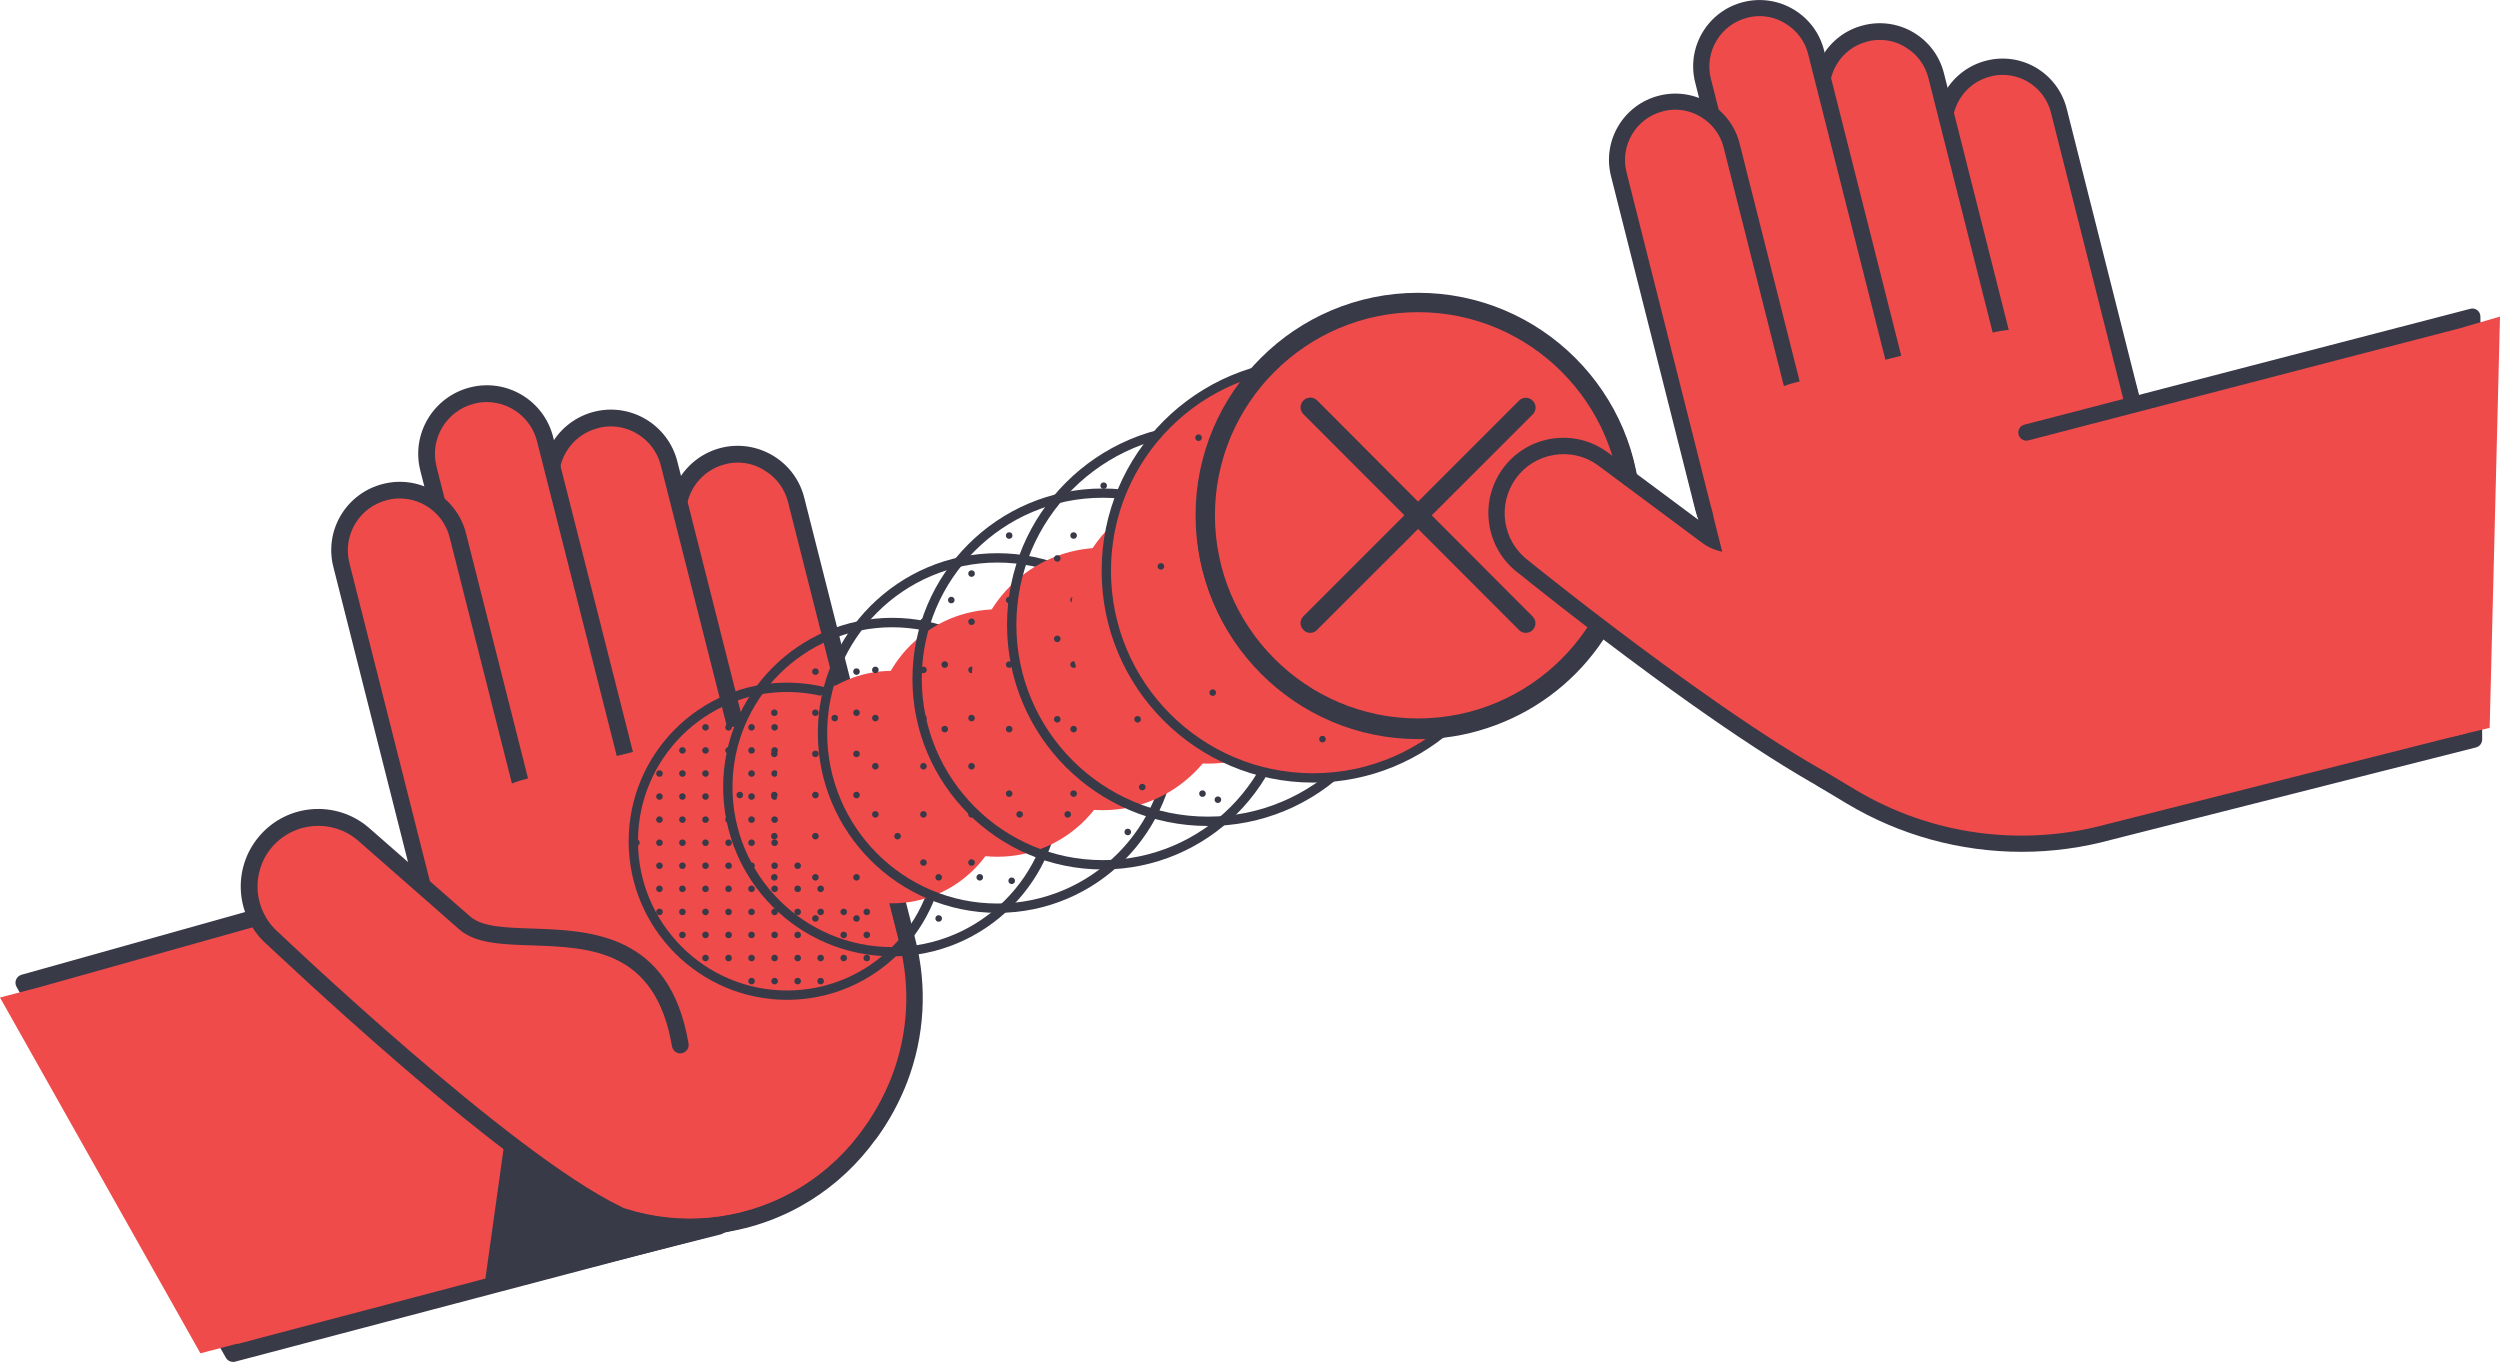 <?xml version="1.0" encoding="utf-8"?>
<!-- Generator: Adobe Illustrator 25.4.1, SVG Export Plug-In . SVG Version: 6.00 Build 0)  -->
<svg version="1.1" id="Layer_1" xmlns="http://www.w3.org/2000/svg" xmlns:xlink="http://www.w3.org/1999/xlink" x="0px" y="0px"
	 viewBox="0 0 1887.4 1028" style="enable-background:new 0 0 1887.4 1028;" xml:space="preserve">
<style type="text/css">
	.st0{fill:#EF4B4B;}
	.st1{fill:#383A48;}
</style>
<g>
	<g transform="translate(-165.0 420.0) scale(1.26 1.259) rotate(0.0 271.816 292.791)">
		<g transform="translate(-0.0 -0.0)">
			<polygon class="st0" points="145.2,255.8 510.2,153.2 576.8,397.3 270.7,478.1 			"/>
			<path class="st1" d="M270.7,483.1c-1.8,0-3.5-0.9-4.4-2.5L140.9,258.2c-0.8-1.3-0.9-3-0.3-4.4c0.6-1.4,1.8-2.5,3.3-2.9l365-102.5
				c1.3-0.4,2.7-0.2,3.8,0.5c1.2,0.6,2,1.7,2.4,3L581.6,396c0.4,1.3,0.2,2.7-0.5,3.8c-0.7,1.2-1.8,2-3.1,2.3l-306.1,80.8
				C271.5,483,271.1,483.1,270.7,483.1z M152.7,258.9l120.5,213.4l297.5-78.5l-64-234.4L152.7,258.9z"/>
			<polygon class="st1" points="426.4,435.9 440.1,338 561.5,401.7 			"/>
			<path class="st1" d="M426.4,440.9c-1.2,0-2.4-0.4-3.3-1.3c-1.2-1.1-1.8-2.8-1.6-4.4l13.7-97.9c0.2-1.6,1.2-3.1,2.7-3.8
				c1.5-0.7,3.1-0.7,4.6,0l121.4,63.8c1.8,1,2.8,3,2.6,5c-0.2,2.1-1.7,3.8-3.7,4.3l-135.2,34.2C427.2,440.8,426.8,440.9,426.4,440.9
				z M444.1,345.7l-11.7,83.5l115.3-29.1L444.1,345.7z"/>
			<polygon class="st1" points="382,188.9 394.2,241.1 331.1,203.8 			"/>
			<path class="st1" d="M394.2,246.1c-0.9,0-1.8-0.2-2.5-0.7l-63.1-37.3c-2.4-1.4-3.1-4.5-1.7-6.9c0.7-1.1,1.7-1.9,2.9-2.2
				l50.9-14.8c1.3-0.4,2.7-0.2,3.9,0.5c1.2,0.7,2,1.9,2.3,3.2l12.3,52.1c0.5,2-0.3,4-1.9,5.2C396.3,245.8,395.3,246.1,394.2,246.1z
				 M343.6,205.3l43.1,25.5l-8.4-35.6L343.6,205.3z"/>
			<path class="st0" d="M567.2,99.8l-124.3,31.5c-37.9,9.6-60.8,49-50.9,87.9l19.6,77.6c18.7,74,92.7,119.4,164.9,101.2
				c72.2-18.3,115.7-93.4,97-167.4L653.9,153C644,114,605.1,90.2,567.2,99.8z"/>
			<path class="st1" d="M544,407c-25.7,0-50.8-7.2-72.6-20.8c-32.3-19.8-55.5-51.4-64.6-88.2l-19.6-77.6c-10.5-41.6,14-83.7,54.6-94
				L566,95c40.6-10.3,82.2,15.2,92.7,56.8l19.6,77.6c19.4,76.6-25.7,154.4-100.6,173.4C566.7,405.6,555.3,407,544,407z M567.2,99.8
				l1.2,4.8l-124.3,31.5c-35.2,8.9-56.5,45.6-47.3,81.9l19.6,77.6c8.5,34.2,30.1,63.8,60.2,82.2c30,18.4,65.1,23.9,98.7,15.4
				c69.5-17.6,111.4-90,93.3-161.3L649,154.3c-9.2-36.2-45.3-58.4-80.5-49.5L567.2,99.8z"/>
			<path class="st0" d="M651.8,140.6l23,90.8c6.9,27.2,5.3,56-4.8,82.2c-4.4,11.5-10.3,22.4-17.6,32.3h-0.1l-7.2-1.4l-87.4-17.2
				l-29.8-5.8l-110.2-21.6l-5.5-1.1l-2.1-0.4l-23-90.8c-0.8-3-1.3-6-1.7-9c-0.4-3.3-0.6-6.7-0.5-10c0.6-29.6,19.4-55.8,47.2-66
				c2.3-0.8,4.6-1.5,6.9-2.1l125.7-31.8c1.2-0.3,2.3-0.6,3.5-0.8c0.9-0.2,1.8-0.3,2.7-0.5C607.5,81.6,642.6,104.6,651.8,140.6z"/>
			<path class="st1" d="M652.3,350.9h-0.7c-0.1,0-0.3,0-0.4-0.1L409,303.3c-1.9-0.4-3.4-1.8-3.9-3.7l-23-90.8
				c-0.8-3.2-1.4-6.4-1.8-9.6c-4.1-35.4,16.5-69.1,50-81.4c2.4-0.9,4.9-1.6,7.4-2.3l125.7-31.8c1.3-0.3,2.6-0.6,3.8-0.9
				c0.9-0.2,1.9-0.4,2.8-0.5c39.2-6.2,76.7,18.5,86.5,57l0,0l23,90.8c7.2,28.2,5.4,58-5,85.2c-4.6,11.9-10.7,23.2-18.3,33.5
				C655.3,350.1,653.8,350.9,652.3,350.9z M414.1,294.1l4.6,0.9l231.4,45.3c6.2-8.9,11.3-18.4,15.2-28.5
				c9.7-25.3,11.3-52.9,4.7-79.1l-23-90.8l0,0c-4-16.2-14.1-30.3-28.2-39.4c-13.9-9.1-30.7-12.7-47.1-10.1c-0.9,0.1-1.7,0.3-2.4,0.4
				c-1.1,0.2-2.2,0.5-3.3,0.7l-125.7,31.8c-2.2,0.6-4.3,1.2-6.4,2c-25.9,9.5-43.3,33.9-43.9,61.4c-0.1,3.1,0.1,6.2,0.5,9.3
				c0.3,2.8,0.9,5.6,1.6,8.4L414.1,294.1z"/>
			<path class="st0" d="M607.9-34l48.6,192c0.3,1.4,0.6,2.7,0.8,4.1c0,0.2,0.1,0.4,0.1,0.6c0.2,1.7,0.3,3.4,0.2,5.1
				c-0.6,19.9-17.1,35.5-37,35c-16.1-0.5-29.9-11.6-33.9-27.2l-48.6-192c-1.3-5.3-1.5-10.8-0.4-16.1c0.4-1.8,0.9-3.5,1.5-5.2
				c6.8-18.7,27.5-28.2,46.2-21.4C596.6-55,605-45.6,607.9-34L607.9-34z"/>
			<path class="st1" d="M621.6,207.9c-18.8,0-35.2-12.8-39.8-31l-48.6-192c-1.5-6-1.7-12.3-0.4-18.4c0.4-2,1-4,1.7-5.9
				c7.8-21.3,31.4-32.2,52.7-24.3c12.7,4.7,22.3,15.3,25.6,28.4l48.6,192c0.4,1.5,0.7,3,0.9,4.6c0,0.2,0.1,0.5,0.1,0.7
				c0.2,1.9,0.3,3.9,0.3,5.8c-0.1,3.8-0.7,7.6-1.9,11.3c-4.3,13.5-15.2,23.9-29,27.4C628.5,207.5,625,207.9,621.6,207.9z
				 M573.1-56.2c-2.6,0-5.2,0.3-7.7,1c-9.9,2.5-18,9.8-21.5,19.4c-0.5,1.4-1,2.9-1.3,4.4c-1,4.6-0.9,9.4,0.3,13.9l48.6,192
				c4.2,16.6,21.1,26.7,37.7,22.5c10.4-2.6,18.7-10.5,22-20.7c0.9-2.8,1.4-5.7,1.5-8.6c0-1.4,0-2.9-0.2-4.3c0-0.2,0-0.3-0.1-0.4
				v-0.1c-0.2-1.2-0.4-2.4-0.7-3.5l-48.6-192c-2-8-7.1-14.8-14.2-19C584.2-54.6,578.7-56.2,573.1-56.2z"/>
			<path class="st0" d="M557.9,194.1c-19.2,4.9-38.8-6.7-43.7-25.9c0-0.1,0-0.1,0-0.2L462.1-38c-4.9-19.3,6.8-38.8,26.1-43.7
				c19.3-4.9,38.8,6.8,43.7,26.1l0,0l52.1,206C588.8,169.7,577.1,189.3,557.9,194.1z"/>
			<path class="st1" d="M549,200.2c-18.8-0.1-35.1-12.8-39.7-31l-52.1-206c-5.6-22,7.8-44.3,29.7-49.9c22-5.6,44.3,7.8,49.9,29.8
				l52.1,206c5.6,22-7.7,44.3-29.6,49.9c0,0,0,0-0.1,0l0,0C555.8,199.8,552.4,200.2,549,200.2z M497-77.9c-2.6,0-5.2,0.3-7.7,1
				c-16.6,4.2-26.7,21.1-22.5,37.7l52.1,206c4.2,16.6,21.1,26.6,37.7,22.4l0,0c16.6-4.2,26.6-21.1,22.4-37.7l-52.1-206
				c-2-8-7.1-14.8-14.2-19C507.9-76.4,502.5-77.9,497-77.9z"/>
			<path class="st0" d="M491.5,210.9c-19.2,4.9-38.8-6.7-43.7-25.9c0-0.1,0-0.1,0-0.2L387.7-52.6c-4.9-19.3,6.8-38.8,26.1-43.7
				c19.3-4.9,38.8,6.8,43.7,26.1l0,0l60.1,237.4C522.4,186.5,510.7,206.1,491.5,210.9z"/>
			<path class="st1" d="M482.6,217c-18.8-0.1-35.1-12.8-39.7-31L382.8-51.4c-5.6-22,7.8-44.3,29.8-49.9s44.3,7.8,49.8,29.8
				l60.1,237.4c5.5,21.9-7.8,44.2-29.7,49.8C489.4,216.6,486,217,482.6,217z M422.7-92.5c-2.6,0-5.2,0.3-7.7,1
				c-16.6,4.2-26.7,21.1-22.5,37.7l60.1,237.4c4.2,16.6,21.1,26.6,37.7,22.4c16.6-4.2,26.7-21.1,22.5-37.7L452.7-69.1
				C449.2-82.8,436.8-92.4,422.7-92.5z"/>
			<path class="st0" d="M431.3,237.3c-19.3,4.9-35.4,6.8-40.3-12.5L335.5,5.2c-4.9-19.3,6.8-38.8,26.1-43.7
				c19.3-4.9,38.8,6.8,43.7,26.1l52.1,206C462.2,212.9,450.5,232.5,431.3,237.3z"/>
			<path class="st1" d="M411.3,245.6c-10.9,0-21.2-4.1-25.1-19.6L330.7,6.4c-5.6-22,7.7-44.2,29.7-49.8s44.2,7.7,49.8,29.7l52.1,206
				c5.5,21.9-7.8,44.2-29.7,49.8l0,0C426.5,243.6,418.8,245.6,411.3,245.6z M370.4-34.7c-2.6,0-5.1,0.3-7.6,1
				c-16.6,4.2-26.7,21.1-22.5,37.7l55.5,219.6c3.2,12.7,11.2,14.7,34.2,8.9l0,0c16.6-4.2,26.7-21.1,22.5-37.7l-52.1-206
				C397-25,384.6-34.7,370.4-34.7z"/>
			<path class="st0" d="M566.3,103.1l-120.2,30.4c-36.7,9.3-58.7,47.6-49.1,85.4l19.1,75.5c18.2,72,89.8,116.3,159.6,98.6
				s111.7-90.6,93.5-162.6l-19.1-75.5C640.6,117.1,603,93.9,566.3,103.1z"/>
			<path class="st0" d="M538.6,293c-15.5-92.3-103.7-50.7-129.1-73.2l-60.8-53.3c-17.4-14.9-43.5-12.9-58.4,4.5s-12.9,43.5,4.5,58.4
				c0,0,138.4,132.4,206,164.9"/>
			<path class="st1" d="M500.8,399.3c-0.8,0-1.5-0.2-2.2-0.5c-28.4-13.7-72-45.7-129.4-95.3c-41.5-35.9-75.7-68.4-77.8-70.3
				c-19.5-16.7-21.7-46-5-65.5c16.7-19.5,46-21.7,65.5-5l0,0l60.8,53.3c7,6.2,21,6.7,37.2,7.2c34.8,1.2,82.5,2.8,93.6,69
				c0.5,2.7-1.4,5.3-4.1,5.8c-2.7,0.5-5.3-1.4-5.8-4.1c-9.8-58.1-49.2-59.4-84.1-60.6c-18.1-0.6-33.8-1.1-43.5-9.7l-60.7-53.3
				c-15.3-13-38.2-11.2-51.3,4c-13.1,15.3-11.3,38.3,4,51.4c0,0,0,0,0,0l0.2,0.2c1.4,1.3,138.6,132.2,204.7,164
				c2.5,1.2,3.5,4.2,2.3,6.7c0,0,0,0,0,0C504.4,398.3,502.6,399.4,500.8,399.3z"/>
		</g>
	</g>
	<g transform="translate(298.0 351.0) scale(0.705 0.706) rotate(0.0 541.75 377.3)">
		<g transform="translate(-0.0 -0.0)">
			<ellipse class="st0" cx="420.1" cy="402.4" rx="116.1" ry="116.3"/>
			<path class="st1" d="M420.1,572c-93.5,0-169.6-76.1-169.6-169.6s76.1-169.6,169.6-169.6s169.6,76.1,169.6,169.6
				S513.6,572,420.1,572z M420.1,242.8c-88,0-159.6,71.6-159.6,159.6S332.1,562,420.1,562s159.6-71.6,159.6-159.6
				S508.1,242.8,420.1,242.8L420.1,242.8z"/>
			<ellipse class="st1" cx="505.5" cy="280.6" rx="3.5" ry="3.5"/>
			<ellipse class="st1" cx="505.5" cy="305.3" rx="3.5" ry="3.5"/>
			<ellipse class="st1" cx="505.5" cy="330" rx="3.5" ry="3.5"/>
			<ellipse class="st1" cx="505.5" cy="354.6" rx="3.5" ry="3.5"/>
			<ellipse class="st1" cx="505.5" cy="379.3" rx="3.5" ry="3.5"/>
			<ellipse class="st1" cx="505.5" cy="404" rx="3.5" ry="3.5"/>
			<ellipse class="st1" cx="505.5" cy="428.6" rx="3.5" ry="3.5"/>
			<ellipse class="st1" cx="505.5" cy="453.3" rx="3.5" ry="3.5"/>
			<ellipse class="st1" cx="505.5" cy="478" rx="3.5" ry="3.5"/>
			<ellipse class="st1" cx="505.5" cy="502.6" rx="3.5" ry="3.5"/>
			<ellipse class="st1" cx="505.5" cy="527.3" rx="3.5" ry="3.5"/>
			<ellipse class="st1" cx="480.8" cy="280.6" rx="3.5" ry="3.5"/>
			<ellipse class="st1" cx="480.8" cy="305.3" rx="3.5" ry="3.5"/>
			<ellipse class="st1" cx="480.8" cy="330" rx="3.5" ry="3.5"/>
			<ellipse class="st1" cx="480.8" cy="354.6" rx="3.5" ry="3.5"/>
			<ellipse class="st1" cx="480.8" cy="379.3" rx="3.5" ry="3.5"/>
			<ellipse class="st1" cx="480.8" cy="404" rx="3.5" ry="3.5"/>
			<ellipse class="st1" cx="480.8" cy="428.6" rx="3.5" ry="3.5"/>
			<ellipse class="st1" cx="480.8" cy="453.3" rx="3.5" ry="3.5"/>
			<ellipse class="st1" cx="480.8" cy="478" rx="3.5" ry="3.5"/>
			<ellipse class="st1" cx="480.8" cy="502.6" rx="3.5" ry="3.5"/>
			<ellipse class="st1" cx="480.8" cy="527.3" rx="3.5" ry="3.5"/>
			<ellipse class="st1" cx="456.1" cy="280.6" rx="3.5" ry="3.5"/>
			<ellipse class="st1" cx="456.1" cy="305.3" rx="3.5" ry="3.5"/>
			<ellipse class="st1" cx="456.1" cy="330" rx="3.5" ry="3.5"/>
			<ellipse class="st1" cx="456.1" cy="354.6" rx="3.5" ry="3.5"/>
			<ellipse class="st1" cx="456.1" cy="379.3" rx="3.5" ry="3.5"/>
			<ellipse class="st1" cx="456.1" cy="404" rx="3.5" ry="3.5"/>
			<ellipse class="st1" cx="456.1" cy="428.6" rx="3.5" ry="3.5"/>
			<ellipse class="st1" cx="456.1" cy="453.3" rx="3.5" ry="3.5"/>
			<ellipse class="st1" cx="456.1" cy="478" rx="3.5" ry="3.5"/>
			<ellipse class="st1" cx="456.1" cy="502.6" rx="3.5" ry="3.5"/>
			<ellipse class="st1" cx="456.1" cy="527.3" rx="3.5" ry="3.5"/>
			<ellipse class="st1" cx="456.1" cy="552" rx="3.5" ry="3.5"/>
			<ellipse class="st1" cx="431.5" cy="280.6" rx="3.5" ry="3.5"/>
			<ellipse class="st1" cx="431.5" cy="305.3" rx="3.5" ry="3.5"/>
			<ellipse class="st1" cx="431.5" cy="330" rx="3.5" ry="3.5"/>
			<ellipse class="st1" cx="431.5" cy="354.6" rx="3.5" ry="3.5"/>
			<ellipse class="st1" cx="431.5" cy="379.3" rx="3.5" ry="3.5"/>
			<ellipse class="st1" cx="431.5" cy="404" rx="3.5" ry="3.5"/>
			<ellipse class="st1" cx="431.5" cy="428.6" rx="3.5" ry="3.5"/>
			<ellipse class="st1" cx="431.5" cy="453.3" rx="3.5" ry="3.5"/>
			<ellipse class="st1" cx="431.5" cy="478" rx="3.5" ry="3.5"/>
			<ellipse class="st1" cx="431.5" cy="502.6" rx="3.5" ry="3.5"/>
			<ellipse class="st1" cx="431.5" cy="527.3" rx="3.5" ry="3.5"/>
			<ellipse class="st1" cx="431.5" cy="552" rx="3.5" ry="3.5"/>
			<ellipse class="st1" cx="406.8" cy="280.6" rx="3.5" ry="3.5"/>
			<ellipse class="st1" cx="406.8" cy="305.3" rx="3.5" ry="3.5"/>
			<ellipse class="st1" cx="406.8" cy="330" rx="3.5" ry="3.5"/>
			<ellipse class="st1" cx="406.8" cy="354.6" rx="3.5" ry="3.5"/>
			<ellipse class="st1" cx="406.8" cy="379.3" rx="3.5" ry="3.5"/>
			<ellipse class="st1" cx="406.8" cy="404" rx="3.5" ry="3.5"/>
			<ellipse class="st1" cx="406.8" cy="428.6" rx="3.5" ry="3.5"/>
			<ellipse class="st1" cx="406.8" cy="453.3" rx="3.5" ry="3.5"/>
			<ellipse class="st1" cx="406.8" cy="478" rx="3.5" ry="3.5"/>
			<ellipse class="st1" cx="406.8" cy="502.6" rx="3.5" ry="3.5"/>
			<ellipse class="st1" cx="406.8" cy="527.3" rx="3.5" ry="3.5"/>
			<ellipse class="st1" cx="406.8" cy="552" rx="3.5" ry="3.5"/>
			<ellipse class="st1" cx="382.1" cy="280.6" rx="3.5" ry="3.5"/>
			<ellipse class="st1" cx="382.1" cy="305.3" rx="3.5" ry="3.5"/>
			<ellipse class="st1" cx="382.1" cy="330" rx="3.5" ry="3.5"/>
			<ellipse class="st1" cx="382.1" cy="354.6" rx="3.5" ry="3.5"/>
			<ellipse class="st1" cx="382.1" cy="379.3" rx="3.5" ry="3.5"/>
			<ellipse class="st1" cx="382.1" cy="404" rx="3.5" ry="3.5"/>
			<ellipse class="st1" cx="382.1" cy="428.6" rx="3.5" ry="3.5"/>
			<ellipse class="st1" cx="382.1" cy="453.3" rx="3.5" ry="3.5"/>
			<ellipse class="st1" cx="382.1" cy="478" rx="3.5" ry="3.5"/>
			<ellipse class="st1" cx="382.1" cy="502.6" rx="3.5" ry="3.5"/>
			<ellipse class="st1" cx="382.1" cy="527.3" rx="3.5" ry="3.5"/>
			<ellipse class="st1" cx="382.1" cy="552" rx="3.5" ry="3.5"/>
			<ellipse class="st1" cx="357.5" cy="280.6" rx="3.5" ry="3.5"/>
			<ellipse class="st1" cx="357.5" cy="305.3" rx="3.5" ry="3.5"/>
			<ellipse class="st1" cx="357.5" cy="330" rx="3.5" ry="3.5"/>
			<ellipse class="st1" cx="357.5" cy="354.6" rx="3.5" ry="3.5"/>
			<ellipse class="st1" cx="357.5" cy="379.3" rx="3.5" ry="3.5"/>
			<ellipse class="st1" cx="357.5" cy="404" rx="3.5" ry="3.5"/>
			<ellipse class="st1" cx="357.5" cy="428.6" rx="3.5" ry="3.5"/>
			<ellipse class="st1" cx="357.5" cy="453.3" rx="3.5" ry="3.5"/>
			<ellipse class="st1" cx="357.5" cy="478" rx="3.5" ry="3.5"/>
			<ellipse class="st1" cx="357.5" cy="502.6" rx="3.5" ry="3.5"/>
			<ellipse class="st1" cx="357.5" cy="527.3" rx="3.5" ry="3.5"/>
			<ellipse class="st1" cx="332.8" cy="280.6" rx="3.5" ry="3.5"/>
			<ellipse class="st1" cx="332.8" cy="305.3" rx="3.5" ry="3.5"/>
			<ellipse class="st1" cx="332.8" cy="330" rx="3.5" ry="3.5"/>
			<ellipse class="st1" cx="332.8" cy="354.6" rx="3.5" ry="3.5"/>
			<ellipse class="st1" cx="332.8" cy="379.3" rx="3.5" ry="3.5"/>
			<ellipse class="st1" cx="332.8" cy="404" rx="3.5" ry="3.5"/>
			<ellipse class="st1" cx="332.8" cy="428.6" rx="3.5" ry="3.5"/>
			<ellipse class="st1" cx="332.8" cy="453.3" rx="3.5" ry="3.5"/>
			<ellipse class="st1" cx="332.8" cy="478" rx="3.5" ry="3.5"/>
			<ellipse class="st1" cx="332.8" cy="502.6" rx="3.5" ry="3.5"/>
			<ellipse class="st1" cx="332.8" cy="527.3" rx="3.5" ry="3.5"/>
			<ellipse class="st1" cx="308.1" cy="305.3" rx="3.5" ry="3.5"/>
			<ellipse class="st1" cx="308.1" cy="330" rx="3.5" ry="3.5"/>
			<ellipse class="st1" cx="308.1" cy="354.6" rx="3.5" ry="3.5"/>
			<ellipse class="st1" cx="308.1" cy="379.3" rx="3.5" ry="3.5"/>
			<ellipse class="st1" cx="308.1" cy="404" rx="3.5" ry="3.5"/>
			<ellipse class="st1" cx="308.1" cy="428.6" rx="3.5" ry="3.5"/>
			<ellipse class="st1" cx="308.1" cy="453.3" rx="3.5" ry="3.5"/>
			<ellipse class="st1" cx="308.1" cy="478" rx="3.5" ry="3.5"/>
			<ellipse class="st1" cx="308.1" cy="502.6" rx="3.5" ry="3.5"/>
			<ellipse class="st1" cx="283.5" cy="330" rx="3.5" ry="3.5"/>
			<ellipse class="st1" cx="283.5" cy="354.6" rx="3.5" ry="3.5"/>
			<ellipse class="st1" cx="283.5" cy="379.3" rx="3.5" ry="3.5"/>
			<ellipse class="st1" cx="283.5" cy="404" rx="3.5" ry="3.5"/>
			<ellipse class="st1" cx="283.5" cy="428.6" rx="3.5" ry="3.5"/>
			<ellipse class="st1" cx="283.5" cy="453.3" rx="3.5" ry="3.5"/>
			<ellipse class="st1" cx="283.5" cy="478" rx="3.5" ry="3.5"/>
			<ellipse class="st1" cx="258.8" cy="404" rx="3.5" ry="3.5"/>
			<ellipse class="st0" cx="532.7" cy="344.5" rx="124.1" ry="124.3"/>
			<path class="st1" d="M532.7,525.5c-99.8,0-181-81.2-181-181s81.2-181,181-181s181,81.2,181,181S632.5,525.5,532.7,525.5z
				 M532.7,173.6c-94.3,0-171,76.7-171,171s76.7,171,171,171s171-76.7,171-171S627,173.6,532.7,173.6L532.7,173.6z"/>
			<ellipse class="st1" cx="626.5" cy="221" rx="3.5" ry="3.5"/>
			<ellipse class="st1" cx="626.5" cy="265" rx="3.5" ry="3.5"/>
			<ellipse class="st1" cx="626.5" cy="309" rx="3.5" ry="3.5"/>
			<ellipse class="st1" cx="626.5" cy="353" rx="3.5" ry="3.5"/>
			<ellipse class="st1" cx="626.5" cy="397" rx="3.5" ry="3.5"/>
			<ellipse class="st1" cx="626.5" cy="441" rx="3.5" ry="3.5"/>
			<ellipse class="st1" cx="582.5" cy="221" rx="3.5" ry="3.5"/>
			<ellipse class="st1" cx="582.5" cy="265" rx="3.5" ry="3.5"/>
			<ellipse class="st1" cx="582.5" cy="309" rx="3.5" ry="3.5"/>
			<ellipse class="st1" cx="582.5" cy="353" rx="3.5" ry="3.5"/>
			<ellipse class="st1" cx="582.5" cy="397" rx="3.5" ry="3.5"/>
			<ellipse class="st1" cx="582.5" cy="441" rx="3.5" ry="3.5"/>
			<ellipse class="st1" cx="582.5" cy="485" rx="3.5" ry="3.5"/>
			<ellipse class="st1" cx="538.5" cy="221" rx="3.5" ry="3.5"/>
			<ellipse class="st1" cx="538.5" cy="265" rx="3.5" ry="3.5"/>
			<ellipse class="st1" cx="538.5" cy="309" rx="3.5" ry="3.5"/>
			<ellipse class="st1" cx="538.5" cy="353" rx="3.5" ry="3.5"/>
			<ellipse class="st1" cx="538.5" cy="397" rx="3.5" ry="3.5"/>
			<ellipse class="st1" cx="538.5" cy="441" rx="3.5" ry="3.5"/>
			<ellipse class="st1" cx="538.5" cy="488" rx="3.5" ry="3.5"/>
			<ellipse class="st1" cx="494.5" cy="221" rx="3.5" ry="3.5"/>
			<ellipse class="st1" cx="494.5" cy="265" rx="3.5" ry="3.5"/>
			<ellipse class="st1" cx="494.5" cy="309" rx="3.5" ry="3.5"/>
			<ellipse class="st1" cx="494.5" cy="353" rx="3.5" ry="3.5"/>
			<ellipse class="st1" cx="494.5" cy="397" rx="3.5" ry="3.5"/>
			<ellipse class="st1" cx="494.5" cy="441" rx="3.5" ry="3.5"/>
			<ellipse class="st1" cx="494.5" cy="485" rx="3.5" ry="3.5"/>
			<ellipse class="st1" cx="450.5" cy="221" rx="3.5" ry="3.5"/>
			<ellipse class="st1" cx="450.5" cy="265" rx="3.5" ry="3.5"/>
			<ellipse class="st1" cx="450.5" cy="309" rx="3.5" ry="3.5"/>
			<ellipse class="st1" cx="450.5" cy="353" rx="3.5" ry="3.5"/>
			<ellipse class="st1" cx="450.5" cy="397" rx="3.5" ry="3.5"/>
			<ellipse class="st1" cx="450.5" cy="441" rx="3.5" ry="3.5"/>
			<ellipse class="st1" cx="450.5" cy="485" rx="3.5" ry="3.5"/>
			<ellipse class="st1" cx="406.5" cy="221" rx="3.5" ry="3.5"/>
			<ellipse class="st1" cx="406.5" cy="265" rx="3.5" ry="3.5"/>
			<ellipse class="st1" cx="406.5" cy="309" rx="3.5" ry="3.5"/>
			<ellipse class="st1" cx="406.5" cy="353" rx="3.5" ry="3.5"/>
			<ellipse class="st1" cx="406.5" cy="397" rx="3.5" ry="3.5"/>
			<ellipse class="st1" cx="406.5" cy="441" rx="3.5" ry="3.5"/>
			<ellipse class="st1" cx="369.5" cy="353" rx="3.5" ry="3.5"/>
			<ellipse class="st0" cx="645.4" cy="286.7" rx="132.1" ry="132.3"/>
			<path class="st1" d="M645.4,479c-106.1,0-192.3-86.3-192.3-192.3S539.4,94.4,645.4,94.4c106.1,0,192.3,86.3,192.3,192.3
				S751.5,479,645.4,479z M645.4,104.4c-100.5,0-182.3,81.8-182.3,182.3S544.9,469,645.4,469s182.3-81.8,182.3-182.3
				S746,104.4,645.4,104.4L645.4,104.4z"/>
			<ellipse class="st1" cx="720.7" cy="116.2" rx="3.5" ry="3.5"/>
			<ellipse class="st1" cx="720.7" cy="167.7" rx="3.5" ry="3.5"/>
			<ellipse class="st1" cx="720.7" cy="219.2" rx="3.5" ry="3.5"/>
			<ellipse class="st1" cx="720.7" cy="270.7" rx="3.5" ry="3.5"/>
			<ellipse class="st1" cx="720.7" cy="322.2" rx="3.5" ry="3.5"/>
			<ellipse class="st1" cx="720.7" cy="373.7" rx="3.5" ry="3.5"/>
			<ellipse class="st1" cx="720.7" cy="425.2" rx="3.5" ry="3.5"/>
			<ellipse class="st1" cx="669.2" cy="116.2" rx="3.5" ry="3.5"/>
			<ellipse class="st1" cx="669.2" cy="167.7" rx="3.5" ry="3.5"/>
			<ellipse class="st1" cx="669.2" cy="219.2" rx="3.5" ry="3.5"/>
			<ellipse class="st1" cx="669.2" cy="270.7" rx="3.5" ry="3.5"/>
			<ellipse class="st1" cx="669.2" cy="322.2" rx="3.5" ry="3.5"/>
			<ellipse class="st1" cx="669.2" cy="373.7" rx="3.5" ry="3.5"/>
			<ellipse class="st1" cx="660.7" cy="444.7" rx="3.5" ry="3.5"/>
			<ellipse class="st1" cx="617.7" cy="116.2" rx="3.5" ry="3.5"/>
			<ellipse class="st1" cx="617.7" cy="167.7" rx="3.5" ry="3.5"/>
			<ellipse class="st1" cx="617.7" cy="219.2" rx="3.5" ry="3.5"/>
			<ellipse class="st1" cx="617.7" cy="270.7" rx="3.5" ry="3.5"/>
			<ellipse class="st1" cx="617.7" cy="322.2" rx="3.5" ry="3.5"/>
			<ellipse class="st1" cx="617.7" cy="373.7" rx="3.5" ry="3.5"/>
			<ellipse class="st1" cx="617.7" cy="425.2" rx="3.5" ry="3.5"/>
			<ellipse class="st1" cx="566.2" cy="167.7" rx="3.5" ry="3.5"/>
			<ellipse class="st1" cx="566.2" cy="219.2" rx="3.5" ry="3.5"/>
			<ellipse class="st1" cx="566.2" cy="270.7" rx="3.5" ry="3.5"/>
			<ellipse class="st1" cx="566.2" cy="322.2" rx="3.5" ry="3.5"/>
			<ellipse class="st1" cx="566.2" cy="373.7" rx="3.5" ry="3.5"/>
			<ellipse class="st1" cx="566.2" cy="425.2" rx="3.5" ry="3.5"/>
			<ellipse class="st1" cx="515.7" cy="170.7" rx="3.5" ry="3.5"/>
			<ellipse class="st1" cx="514.7" cy="219.2" rx="3.5" ry="3.5"/>
			<ellipse class="st1" cx="514.7" cy="270.7" rx="3.5" ry="3.5"/>
			<ellipse class="st1" cx="514.7" cy="322.2" rx="3.5" ry="3.5"/>
			<ellipse class="st1" cx="514.7" cy="373.7" rx="3.5" ry="3.5"/>
			<ellipse class="st1" cx="471.2" cy="270.7" rx="3.5" ry="3.5"/>
			<ellipse class="st0" cx="758.1" cy="228.9" rx="140.1" ry="140.3"/>
			<path class="st1" d="M758.1,432.6c-112.3,0-203.7-91.4-203.7-203.7S645.8,25.2,758.1,25.2s203.7,91.4,203.7,203.7
				S870.4,432.6,758.1,432.6z M758.1,35.1c-106.8,0-193.7,86.9-193.7,193.7s86.9,193.8,193.7,193.8s193.7-86.9,193.7-193.7
				S864.9,35.1,758.1,35.1L758.1,35.1z"/>
			<ellipse class="st1" cx="865" cy="75.5" rx="3.5" ry="3.5"/>
			<ellipse class="st1" cx="865" cy="144.5" rx="3.5" ry="3.5"/>
			<ellipse class="st1" cx="865" cy="213.5" rx="3.5" ry="3.5"/>
			<ellipse class="st1" cx="865" cy="282.5" rx="3.5" ry="3.5"/>
			<ellipse class="st1" cx="865" cy="351.5" rx="3.5" ry="3.5"/>
			<ellipse class="st1" cx="796" cy="75.5" rx="3.5" ry="3.5"/>
			<ellipse class="st1" cx="796" cy="144.5" rx="3.5" ry="3.5"/>
			<ellipse class="st1" cx="796" cy="213.5" rx="3.5" ry="3.5"/>
			<ellipse class="st1" cx="796" cy="282.5" rx="3.5" ry="3.5"/>
			<ellipse class="st1" cx="785" cy="392.5" rx="3.5" ry="3.5"/>
			<ellipse class="st1" cx="727" cy="75.5" rx="3.5" ry="3.5"/>
			<ellipse class="st1" cx="727" cy="144.5" rx="3.5" ry="3.5"/>
			<ellipse class="st1" cx="727" cy="213.5" rx="3.5" ry="3.5"/>
			<ellipse class="st1" cx="727" cy="282.5" rx="3.5" ry="3.5"/>
			<ellipse class="st1" cx="727" cy="351.5" rx="3.5" ry="3.5"/>
			<ellipse class="st1" cx="658" cy="75.5" rx="3.5" ry="3.5"/>
			<ellipse class="st1" cx="658" cy="144.5" rx="3.5" ry="3.5"/>
			<ellipse class="st1" cx="658" cy="213.5" rx="3.5" ry="3.5"/>
			<ellipse class="st1" cx="658" cy="282.5" rx="3.5" ry="3.5"/>
			<ellipse class="st1" cx="658" cy="351.5" rx="3.5" ry="3.5"/>
			<ellipse class="st1" cx="596" cy="144.5" rx="3.5" ry="3.5"/>
			<ellipse class="st1" cx="589" cy="213.5" rx="3.5" ry="3.5"/>
			<ellipse class="st1" cx="589" cy="282.5" rx="3.5" ry="3.5"/>
			<ellipse class="st0" cx="870.8" cy="171" rx="148.1" ry="148.4"/>
			<path class="st1" d="M870.8,386.1c-118.8,0-215.1-96.3-215.1-215.1S752-44.1,870.8-44.1s215.1,96.3,215.1,215.1
				c0,57-22.7,111.8-63,152.1C982.7,363.6,927.9,386.3,870.8,386.1z M870.8-34.1c-113.1,0-205.1,92-205.1,205.1
				s92,205.1,205.1,205.1s205.1-92,205.1-205.1S983.9-34.1,870.8-34.1z"/>
			<ellipse class="st1" cx="967.5" cy="14" rx="3.5" ry="3.5"/>
			<ellipse class="st1" cx="967.5" cy="100" rx="3.5" ry="3.5"/>
			<ellipse class="st1" cx="967.5" cy="186" rx="3.5" ry="3.5"/>
			<ellipse class="st1" cx="967.5" cy="272" rx="3.5" ry="3.5"/>
			<ellipse class="st1" cx="881.5" cy="14" rx="3.5" ry="3.5"/>
			<ellipse class="st1" cx="881.5" cy="100" rx="3.5" ry="3.5"/>
			<ellipse class="st1" cx="881.5" cy="186" rx="3.5" ry="3.5"/>
			<ellipse class="st1" cx="881.5" cy="272" rx="3.5" ry="3.5"/>
			<ellipse class="st1" cx="881.5" cy="358" rx="3.5" ry="3.5"/>
			<ellipse class="st1" cx="759.2" cy="22.2" rx="3.5" ry="3.5"/>
			<ellipse class="st1" cx="795.5" cy="100" rx="3.5" ry="3.5"/>
			<ellipse class="st1" cx="795.5" cy="186" rx="3.5" ry="3.5"/>
			<ellipse class="st1" cx="795.5" cy="272" rx="3.5" ry="3.5"/>
			<ellipse class="st1" cx="800.5" cy="344.5" rx="3.5" ry="3.5"/>
			<ellipse class="st1" cx="709.5" cy="100" rx="3.5" ry="3.5"/>
			<ellipse class="st1" cx="709.5" cy="186" rx="3.5" ry="3.5"/>
			<ellipse class="st1" cx="709.5" cy="272" rx="3.5" ry="3.5"/>
			<path class="st0" d="M1204.9,113.2c0.2,122.1-98.6,221.2-220.6,221.4c-0.3,0-0.5,0-0.8,0c-122.3,0-221.5-99.2-221.5-221.5
				s99.2-221.5,221.5-221.5c2.8,0,5.5,0,8.3,0.1C1110.2-103.8,1204.9-6.4,1204.9,113.2z"/>
			<path class="st1" d="M983.5,339.7C858.4,339.7,757,238.3,757,113.2s101.4-226.5,226.5-226.5c2.8,0,5.7,0.1,8.4,0.2
				c125,4.6,222.6,109.7,217.9,234.7C1205.3,243.4,1105.3,339.7,983.5,339.7z M983.5-103.3C863.9-103.3,767-6.4,767,113.2
				s96.9,216.5,216.5,216.5c15.2,0,30.3-1.6,45.2-4.7c116.9-25,191.5-140.1,166.4-257c-20.7-96.9-104.6-167.4-203.6-171.1
				C988.9-103.3,986.1-103.3,983.5-103.3L983.5-103.3z"/>
			<ellipse class="st1" cx="1150" cy="-30.5" rx="3.5" ry="3.5"/>
			<ellipse class="st1" cx="1150" cy="106.5" rx="3.5" ry="3.5"/>
			<ellipse class="st1" cx="1150" cy="243.5" rx="3.5" ry="3.5"/>
			<ellipse class="st1" cx="1013" cy="-30.5" rx="3.5" ry="3.5"/>
			<ellipse class="st1" cx="1013" cy="106.5" rx="3.5" ry="3.5"/>
			<ellipse class="st1" cx="993.5" cy="293.2" rx="3.5" ry="3.5"/>
			<ellipse class="st1" cx="860.8" cy="-29.1" rx="3.5" ry="3.5"/>
			<ellipse class="st1" cx="820.5" cy="108.5" rx="3.5" ry="3.5"/>
			<ellipse class="st1" cx="876" cy="243.5" rx="3.5" ry="3.5"/>
			<path class="st0" d="M1329,55.3c0,103.4-67.4,191-160.6,221.4c-23.4,7.6-47.8,11.4-72.3,11.4c-128.6,0-232.9-104.2-232.9-232.9
				c0-123,95.3-223.7,216.1-232.3c5.5-0.4,11.1-0.6,16.7-0.6C1224.7-177.6,1329-73.3,1329,55.3z"/>
			<path class="st1" d="M1096.1,293.2c-131.4,0-237.9-106.6-237.9-238c0-60.3,22.9-118.4,64.1-162.4c40.9-43.9,96.9-70.6,156.7-74.8
				c5.6-0.4,11.4-0.6,17.1-0.6c131.4,0,237.9,106.5,237.9,237.9c0,102.9-66.2,194.1-164,226.1
				C1146.2,289.3,1121.2,293.3,1096.1,293.2z M1096.1-172.6c-5.5,0-11,0.2-16.4,0.6c-125.5,9.1-220,118.2-210.9,243.7
				c3.9,54.6,27.4,106,66.1,144.7c42.6,42.8,100.7,66.9,161.1,66.7c72.5,0.1,140.7-34.4,183.6-92.8
				c74.6-101.3,53.1-243.8-48.2-318.5C1192.2-157.1,1144.8-172.6,1096.1-172.6z"/>
		</g>
	</g>
	<g transform="translate(726.0 350.0) scale(1.462 1.462) rotate(0.0 114.9 114.9)">
		<g transform="translate(-0.0 -0.0)">
			<g id="Layer_1_1_-i2">
			</g>
			<g id="Isolation_Mode-i2">
				<g>
					<g>
						<circle class="st0" cx="235.7" cy="26.7" r="109.9"/>
						<path class="st1" d="M235.7,141.6c-63.4,0-114.9-51.5-114.9-114.9S172.3-88.2,235.7-88.2S350.6-36.7,350.6,26.7
							S299.1,141.6,235.7,141.6z M235.7-78.2c-57.8,0-104.9,47.1-104.9,104.9s47.1,104.9,104.9,104.9S340.6,84.5,340.6,26.7
							S293.5-78.2,235.7-78.2z"/>
					</g>
					<g>
						<path class="st1" d="M291.3,87.4c-1.3,0-2.6-0.5-3.5-1.5L176.5-25.5c-2-2-2-5.1,0-7.1s5.1-2,7.1,0L294.8,78.9c2,2,2,5.1,0,7.1
							C293.9,86.9,292.6,87.4,291.3,87.4z"/>
					</g>
					<g>
						<path class="st1" d="M180,87.4c-1.3,0-2.6-0.5-3.5-1.5c-2-2-2-5.1,0-7.1L287.8-32.5c2-2,5.1-2,7.1,0s2,5.1,0,7.1L183.5,85.9
							C182.6,86.9,181.3,87.4,180,87.4z"/>
					</g>
				</g>
			</g>
		</g>
	</g>
	<g transform="translate(947.0 129.0) scale(1.22 1.222) rotate(0.0 307.494 263.14)">
		<g transform="translate(-0.0 -0.0)">
			<path class="st0" d="M281.2,221.1l-4.2-16.6c-9.7-38.4,13.6-77.3,51.9-87.1l125.7-31.8C493,76,532,99.2,541.7,137.5L570,249.2"/>
			<path class="st1" d="M570.1,254.3c-2.3,0-4.3-1.6-4.8-3.8L537,138.8c-9.1-35.7-45.3-57.3-81-48.3l-125.8,31.7
				c-35.7,9.1-57.3,45.3-48.3,81l4.2,16.6c0.7,2.7-0.9,5.4-3.6,6.1c-2.7,0.7-5.4-0.9-6.1-3.6l-4.2-16.6
				c-10.4-41.1,14.5-82.8,55.6-93.2l125.7-31.8c41.1-10.4,82.8,14.5,93.2,55.6L575,248c0.7,2.7-0.9,5.4-3.5,6.1c0,0,0,0-0.1,0
				C571,254.2,570.6,254.3,570.1,254.3z"/>
			<path class="st0" d="M524,212.6c-19.2,4.9-38.8-6.7-43.7-25.9c0-0.1,0-0.1,0-0.2l-52.1-206c-4.9-19.3,6.8-38.8,26.1-43.7
				s38.8,6.8,43.7,26.1l0,0l52.1,206C555,188.2,543.3,207.8,524,212.6C524,212.6,524,212.6,524,212.6z"/>
			<path class="st1" d="M515.1,218.7c-18.8,0-35.2-12.8-39.8-31l-52.1-206c-5.6-22,7.7-44.2,29.7-49.8c22-5.6,44.2,7.7,49.8,29.7
				l52.1,206c5.6,22-7.7,44.3-29.6,49.9c0,0,0,0-0.1,0l0,0C521.9,218.3,518.5,218.7,515.1,218.7z M463-59.3c-2.6,0-5.1,0.3-7.6,1
				c-16.6,4.2-26.7,21.1-22.5,37.7l52.1,206c4.2,16.6,21.1,26.7,37.7,22.5c16.6-4.2,26.6-21.1,22.4-37.7L493-35.8
				C489.6-49.6,477.2-59.3,463-59.3z"/>
			<path class="st0" d="M447.9,191c-19.2,4.9-38.8-6.7-43.7-25.9c0-0.1,0-0.1,0-0.2l-52.1-206c-4.9-19.3,6.8-38.8,26.1-43.7
				c19.3-4.9,38.8,6.8,43.7,26.1l52.1,206C478.9,166.6,467.2,186.2,447.9,191z"/>
			<path class="st1" d="M439.1,197.1c-18.8,0-35.2-12.8-39.8-31l-52.1-206c-5.7-22,7.5-44.4,29.5-50c22-5.7,44.4,7.5,50,29.5
				c0,0.1,0.1,0.3,0.1,0.4l52.1,206c5.5,21.9-7.8,44.2-29.7,49.8l0,0C445.9,196.7,442.5,197.1,439.1,197.1z M387-80.9
				c-2.6,0-5.2,0.3-7.7,1c-16.6,4.2-26.6,21.1-22.4,37.7l52.1,206c4.2,16.6,21.1,26.7,37.7,22.5l0,0c16.6-4.2,26.7-21.1,22.5-37.7
				l-52.1-206c-2-8-7.1-14.8-14.2-19C398.2-79.4,392.7-80.9,387-80.9L387-80.9z"/>
			<path class="st0" d="M381.6,207.8c-19.2,4.9-38.8-6.7-43.7-25.9c0-0.1,0-0.1,0-0.2L277.8-55.7c-4.9-19.3,6.8-38.8,26.1-43.7
				s38.8,6.8,43.7,26.1l60.1,237.4C412.5,183.4,400.9,202.9,381.6,207.8z"/>
			<path class="st1" d="M372.7,213.9c-18.8,0-35.2-12.8-39.8-31L272.8-54.5c-5.6-22,7.8-44.3,29.8-49.8s44.3,7.8,49.9,29.7
				l60.1,237.4c5.5,21.9-7.8,44.2-29.7,49.8l0,0C379.5,213.5,376.1,213.9,372.7,213.9z M312.7-95.6c-2.6,0-5.2,0.3-7.7,1
				c-16.6,4.2-26.7,21.1-22.5,37.7l60.1,237.4c4.2,16.6,21.1,26.7,37.7,22.5l0,0c16.6-4.2,26.7-21.1,22.5-37.7L342.7-72.1
				c-2-8-7.1-14.8-14.2-19C323.8-94,318.3-95.6,312.7-95.6L312.7-95.6z"/>
			<path class="st0" d="M321.4,234.2c-19.2,4.9-38.8-6.7-43.7-25.9c0-0.1,0-0.1,0-0.2l-52.1-206c-4.9-19.3,6.8-38.8,26.1-43.7
				s38.8,6.8,43.7,26.1l52.1,206C352.3,209.8,340.7,229.3,321.4,234.2z"/>
			<path class="st1" d="M312.5,240.3c-18.8-0.1-35.1-12.8-39.7-31l-52.1-206c-5.6-22,7.8-44.3,29.8-49.8s44.3,7.8,49.8,29.7l0,0
				l52.1,206c5.6,22-7.7,44.3-29.6,49.9c0,0,0,0-0.1,0l0,0C319.4,239.9,316,240.3,312.5,240.3z M260.5-37.8c-2.6,0-5.2,0.3-7.7,1
				c-16.6,4.2-26.7,21.1-22.5,37.7l52.1,206c4.2,16.6,21.1,26.6,37.7,22.4l0,0c16.6-4.2,26.6-21.1,22.4-37.7l-52.1-206
				c-2-8-7.1-14.8-14.2-19C271.5-36.2,266.1-37.8,260.5-37.8z"/>
			<path class="st0" d="M415,288.5c-23-90.8-107.5-42.1-134.7-62.5l-64.9-48.2c-18.4-13.6-44.3-9.8-57.9,8.5
				c-13.6,18.4-9.8,44.3,8.5,57.9c0.3,0.2,0.6,0.4,0.9,0.6c0,0,148.8,120.7,218.7,147.6"/>
			<path class="st1" d="M385.6,397.5c-0.6,0-1.2-0.1-1.8-0.3c-29.4-11.3-75.4-39.7-136.7-84.5c-44.3-32.4-81-62-83.2-63.8
				c-20.7-15.1-25.3-44.1-10.2-64.9c15.1-20.7,44.1-25.3,64.8-10.2l64.9,48.2c7.5,5.6,21.5,4.9,37.7,4.2
				c34.8-1.7,82.4-3.9,98.9,61.1c0.7,2.7-0.9,5.4-3.6,6.1s-5.4-0.9-6.1-3.6c-14.5-57.1-53.9-55.2-88.7-53.6
				c-18.1,0.9-33.8,1.6-44.1-6.1l-64.9-48.2c-7.8-5.7-17.6-8-27.1-6.4c-9.5,1.5-18.1,6.7-23.7,14.6c-11.8,16.3-8.1,39.1,8.1,50.9
				l0.2,0.2c1.5,1.2,148.9,120.5,217.4,146.8c2.6,1,3.9,3.9,2.9,6.5c0,0,0,0,0,0C389.5,396.3,387.7,397.5,385.6,397.5z"/>
			<path class="st0" d="M334.6,130.8l121.5-30.7c37.1-9.4,74.9,13.5,84.4,50.9l18.9,74.7c18,71.3-24.7,143.9-95.3,161.7
				c-70.6,17.9-142.7-25.7-160.7-97l-18.8-74.6C275.1,178.3,297.6,140.2,334.6,130.8z"/>
			<path class="st0" d="M477.6,161.6l276-71.6l1.1,261.3l-225.1,56.9c-54.1,15.1-112.1,7.3-160.3-21.6l-18.5-11.1"/>
			<path class="st1" d="M474.9,420.7c-38.1,0-75.4-10.2-108.1-29.7l-18.5-11.1c-2.4-1.4-3.2-4.5-1.7-6.9c1.4-2.4,4.5-3.2,6.9-1.7
				c0,0,0,0,0,0l18.5,11.1c47.1,28.1,103.6,35.6,156.4,21h0.1l221.4-55.9l-1.1-251l-269.8,70c-2.7,0.7-5.4-0.9-6.1-3.6
				s0.9-5.4,3.6-6.1l276-71.6c1.5-0.4,3.1-0.1,4.3,0.9c1.2,0.9,1.9,2.4,1.9,3.9l1.1,261.3c0,2.3-1.6,4.3-3.8,4.9l-225.1,56.9
				C512.7,418.1,493.9,420.7,474.9,420.7z"/>
		</g>
	</g>
	<polygon class="st0" points="1860.2,246.9 1887.4,239 1879.6,549.5 1849.7,556.6 	"/>
	<path class="st0" d="M27.4,745.9L0,753.1l151.3,268.6l41.1-10.8c0,0-89.2-237.3-89.2-239.2C103.3,769.9,27.4,745.9,27.4,745.9z"/>
</g>
</svg>
